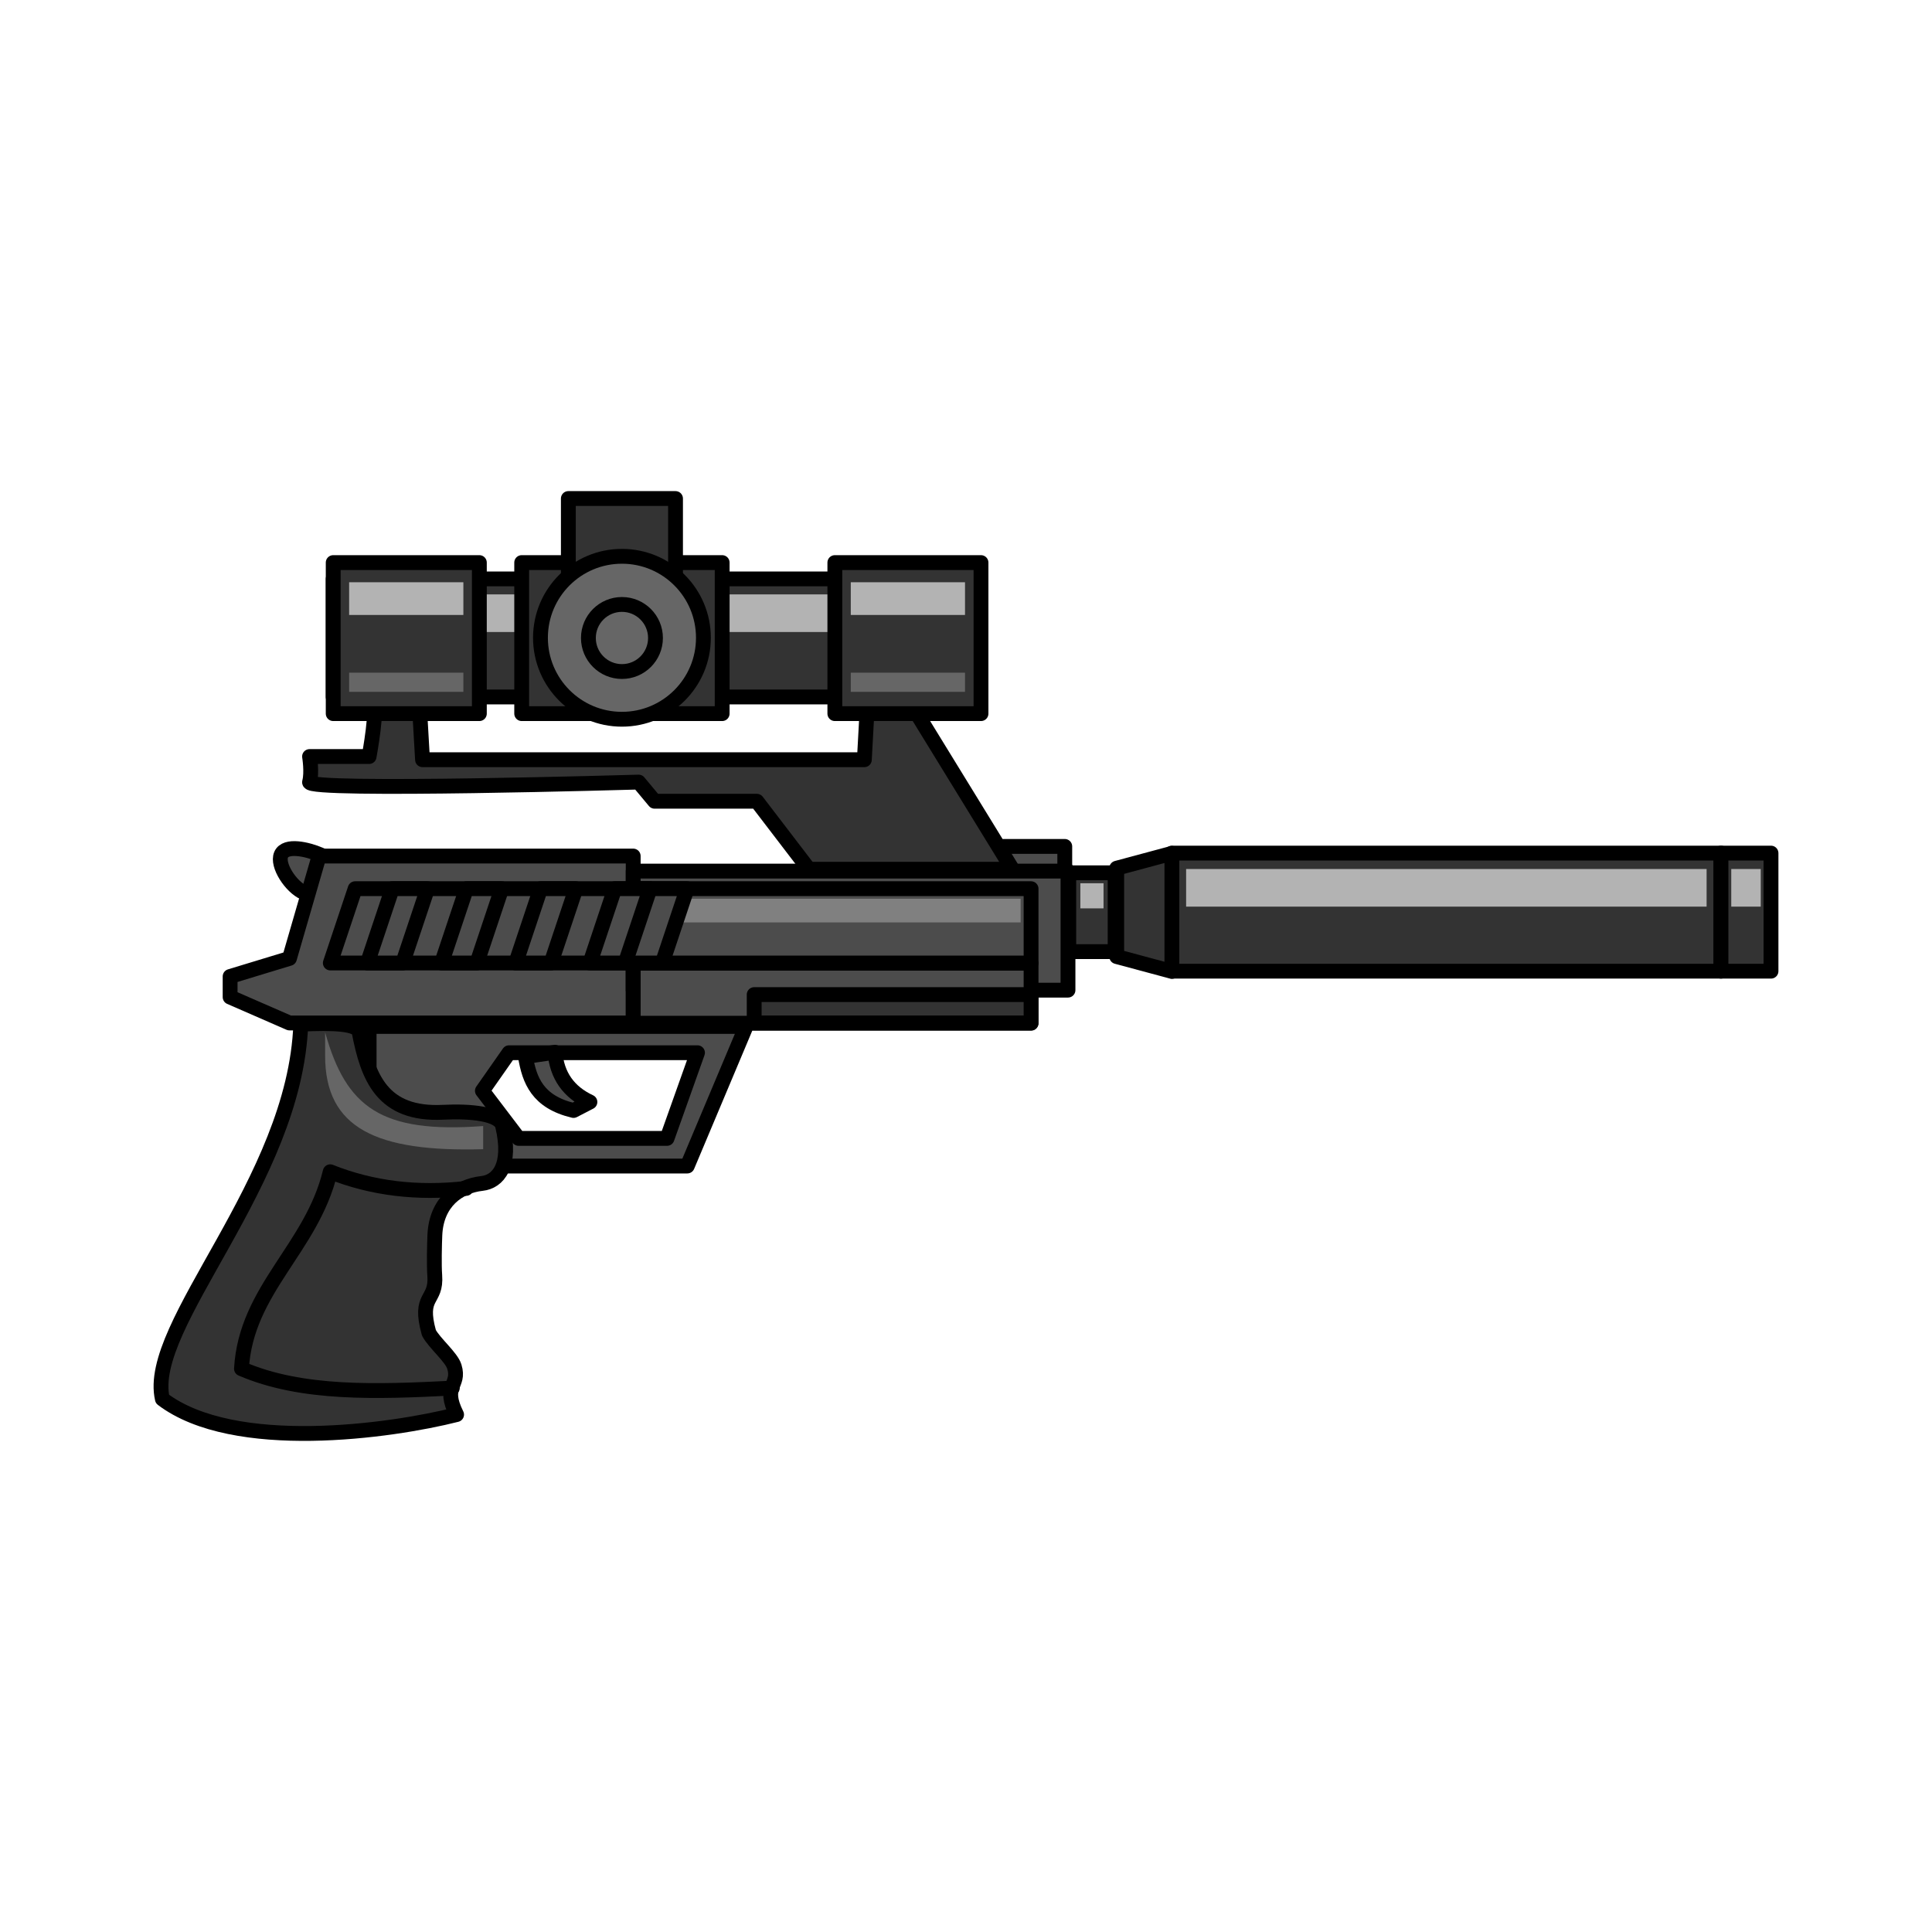 <svg:svg xmlns:svg="http://www.w3.org/2000/svg" height="1031.938" id="svg7423" version="1.1" viewBox="-82.009 -262.299 1031.938 1031.938" width="1031.938">
<svg:g id="layer1" transform="translate(1171.1 266.97)">
<svg:g id="g7682" transform="matrix(2.236 0 0 2.236 -1642 -3148.1)">
<svg:g fill="#4c4c4c" fill-rule="evenodd" stroke="#000" stroke-linecap="round" stroke-linejoin="round" stroke-miterlimit="2.613" stroke-width="3.543">
<svg:path d="m262.1 1416.4h90.033l-14.034 33.351h-75.999v-33.351zm33.421 6.287h45.017l-7.275 20.462h-35.468l-8.64-11.368 6.366-9.094z" id="path7072" />
<svg:path d="m299.44 1423.6c2.354-0.343 4.707-0.685 7.061-1.028 0.455 5.537 3.235 9.499 8.339 11.885-1.304 0.675-2.607 1.35-3.911 2.025-8.63-2.043-10.54-7.238-11.49-12.882z" id="path7074" />
<svg:path d="m250.46 1375.4c3.122 1.347 4.781 4.465 3.703 6.963-1.077 2.498-4.483 3.432-7.606 2.085-3.122-1.347-6.555-6.571-5.478-9.069 1.078-2.498 6.258-1.325 9.38 0.023z" id="path7076" />
<svg:path d="m413.73 1373.4h14.541v7.781h-14.541v-7.781z" id="path7078" />
<svg:path d="m250.15 1375.7h75.03v39.875h-82.116l-14.173-6.181v-4.927l14.173-4.311 7.087-24.457z" id="path7080" />
<svg:path d="m429.04 1379.3h-103.86v28.435h103.86v-28.435z" id="path7082" />
<svg:path d="m420.22 1401.3h-95.035v14.343h95.035v-14.343z" id="path7084" />
</svg:g>
<svg:g fill-rule="evenodd">
<svg:path d="m420.22 1408.8h-66.141v6.773h66.141v-6.773z" fill="#333" id="path7086" stroke="#000" stroke-linecap="round" stroke-linejoin="round" stroke-miterlimit="2.613" stroke-width="3.543" />
<svg:path d="m420.22 1383.5h-95.035v17.747h95.035v-17.747z" fill="#4c4c4c" id="path7088" stroke="#000" stroke-linecap="round" stroke-linejoin="round" stroke-miterlimit="2.613" stroke-width="3.543" />
<svg:path d="m417.73 1385.9h-90.086v5.654h90.086v-5.654z" fill="#808080" id="path7090" />
<svg:path d="m440.3 1379.7h-11.07v18.836h11.07v-18.836z" fill="#333" id="path7092" stroke="#000" stroke-linecap="round" stroke-linejoin="round" stroke-miterlimit="2.613" stroke-width="3.543" />
<svg:path d="m437.53 1382.2h-5.535v6.001h5.535v-6.001z" fill="#b3b3b3" id="path7094" />
<svg:path d="m585.02 1375h-131.16v28.205h131.16v-28.205z" fill="#333" id="path7096" stroke="#000" stroke-linecap="round" stroke-linejoin="round" stroke-miterlimit="2.613" stroke-width="3.543" />
<svg:path d="m585.02 1375h11.954v28.205h-11.954v-28.205z" fill="#333" id="path7098" stroke="#000" stroke-linecap="round" stroke-linejoin="round" stroke-miterlimit="2.613" stroke-width="3.543" />
<svg:path d="m581.59 1378.8h-124.33v8.986h124.33v-8.986z" fill="#b3b3b3" id="path7100" />
<svg:path d="m587.48 1378.8h7.045v8.986h-7.045v-8.986z" fill="#b3b3b3" id="path7102" />
<svg:path d="m440.68 1378.6 13.182-3.543v28.205l-13.182-3.543v-21.119z" fill="#333" id="path7104" stroke="#000" stroke-linecap="round" stroke-linejoin="round" stroke-miterlimit="2.613" stroke-width="3.543" />
<svg:path d="m212.71 1505.4c-4.111-17.7 31.705-51.716 33.057-89.528 7.921-0.397 13.566-0.101 13.945 1.865 2.087 10.815 5.51 19.912 20.093 19.169 6.584-0.335 13.489 0.354 14.175 3.244 2.266 9.546-1.116 13.343-4.926 13.76-5.663 0.619-10.921 4.466-11.255 12.358-0.096 2.283-0.212 7.14-0.026 9.584 0.488 6.434-3.974 4.482-1.389 13.752 1.37 2.524 5.372 5.79 6.072 8.082 1.418 4.638-3.008 4.332 0.535 11.44-15.728 3.984-53.17 9.251-70.281-3.725z" fill="#333" id="path7106" stroke="#000" stroke-linecap="round" stroke-linejoin="round" stroke-miterlimit="2.613" stroke-width="3.543" />
<svg:path d="m289.34 1440.2c-24.403 1.807-32.741-4.443-37.752-22.397v5.529c-0.035 17.458 12.324 23.112 37.752 22.397v-5.529" fill="#666" id="path7108" />
<svg:path d="m262.86 1339.5h11.231l0.763 13.192h105.54l0.763-13.956h9.977l24.641 40.123h-48.629l-12.429-16.245h-24.423l-3.816-4.579s-79.236 2.327-78.612 0c0.623-2.327 0-6.106 0-6.106h14.228s2.29-12.429 0.763-12.429z" fill="#333" id="path7110" stroke="#000" stroke-linecap="round" stroke-linejoin="round" stroke-miterlimit="2.613" stroke-width="3.543" />
<svg:path d="m384.67 1309.5h-131.16v28.206h131.16v-28.206z" fill="#333" id="path7112" stroke="#000" stroke-linecap="round" stroke-linejoin="round" stroke-miterlimit="2.613" stroke-width="3.543" />
<svg:path d="m381.25 1313.2h-124.33v8.986h124.33v-8.986z" fill="#b3b3b3" id="path7114" />
</svg:g>
<svg:g fill="#333" fill-rule="evenodd" stroke="#000" stroke-linecap="round" stroke-linejoin="round" stroke-miterlimit="2.613" stroke-width="3.543">
<svg:path d="m288.43 1305.6h-34.912v36.082h34.912v-36.082z" id="path7116" />
<svg:path d="m408.26 1305.6h-34.912v36.082h34.912v-36.082z" id="path7118" />
<svg:path d="m346.43 1305.6h-47.887v36.082h47.887v-36.082z" id="path7120" />
<svg:path d="m335.29 1290.3h-25.603v19.291h25.603v-19.291z" id="path7122" />
</svg:g>
<svg:path d="m284.61 1310.3h-27.287v7.813h27.287v-7.813z" fill="#b3b3b3" fill-rule="evenodd" id="path7124" />
<svg:path d="m404.44 1310.3h-27.287v7.813h27.287v-7.813z" fill="#b3b3b3" fill-rule="evenodd" id="path7126" />
<svg:g fill="#666" fill-rule="evenodd">
<svg:path d="m284.61 1331.9h-27.287v4.579h27.287v-4.579z" id="path7128" />
<svg:path d="m404.44 1331.9h-27.287v4.579h27.287v-4.579z" id="path7130" />
<svg:path d="m322.49 1304.1c10.747 0 19.462 8.716 19.462 19.462 0 10.747-8.716 19.462-19.462 19.462-10.747 0-19.462-8.715-19.462-19.462s8.716-19.462 19.462-19.462z" id="path7132" stroke="#000" stroke-linecap="round" stroke-linejoin="round" stroke-miterlimit="2.613" stroke-width="3.543" />
<svg:path d="m322.49 1315.6c4.425 0 8.014 3.589 8.014 8.014 0 4.425-3.589 8.014-8.014 8.014-4.425 0-8.014-3.589-8.014-8.014 0-4.425 3.589-8.014 8.014-8.014z" id="path7134" stroke="#000" stroke-linecap="round" stroke-linejoin="round" stroke-miterlimit="2.613" stroke-width="3.543" />
</svg:g>
<svg:g fill="#4c4c4c" fill-rule="evenodd" stroke="#000" stroke-linecap="round" stroke-linejoin="round" stroke-miterlimit="2.613" stroke-width="3.543">
<svg:path d="m258.76 1383.5h79.301l-5.931 17.747h-79.301l5.931-17.747z" id="path7136" />
<svg:path d="m267.62 1383.5h8.434l-5.931 17.747h-8.434l5.931-17.747z" id="path7138" />
<svg:path d="m285.34 1383.5h8.434l-5.931 17.747h-8.434l5.931-17.747z" id="path7140" />
<svg:path d="m303.05 1383.5h8.434l-5.931 17.747h-8.434l5.931-17.747z" id="path7142" />
<svg:path d="m320.77 1383.5h8.434l-5.931 17.747h-8.434l5.931-17.747z" id="path7144" />
</svg:g>
<svg:path d="m281.96 1502.8c-18.013 0.907-35.912 1.59-50.358-4.638 1.105-18.995 16.786-28.713 21.203-47.044 9.939 3.976 20.761 5.301 32.467 3.976" fill="none" id="path7146" stroke="#000" stroke-linecap="round" stroke-linejoin="round" stroke-miterlimit="2.613" stroke-width="3.543" />
</svg:g>
</svg:g>
</svg:svg>